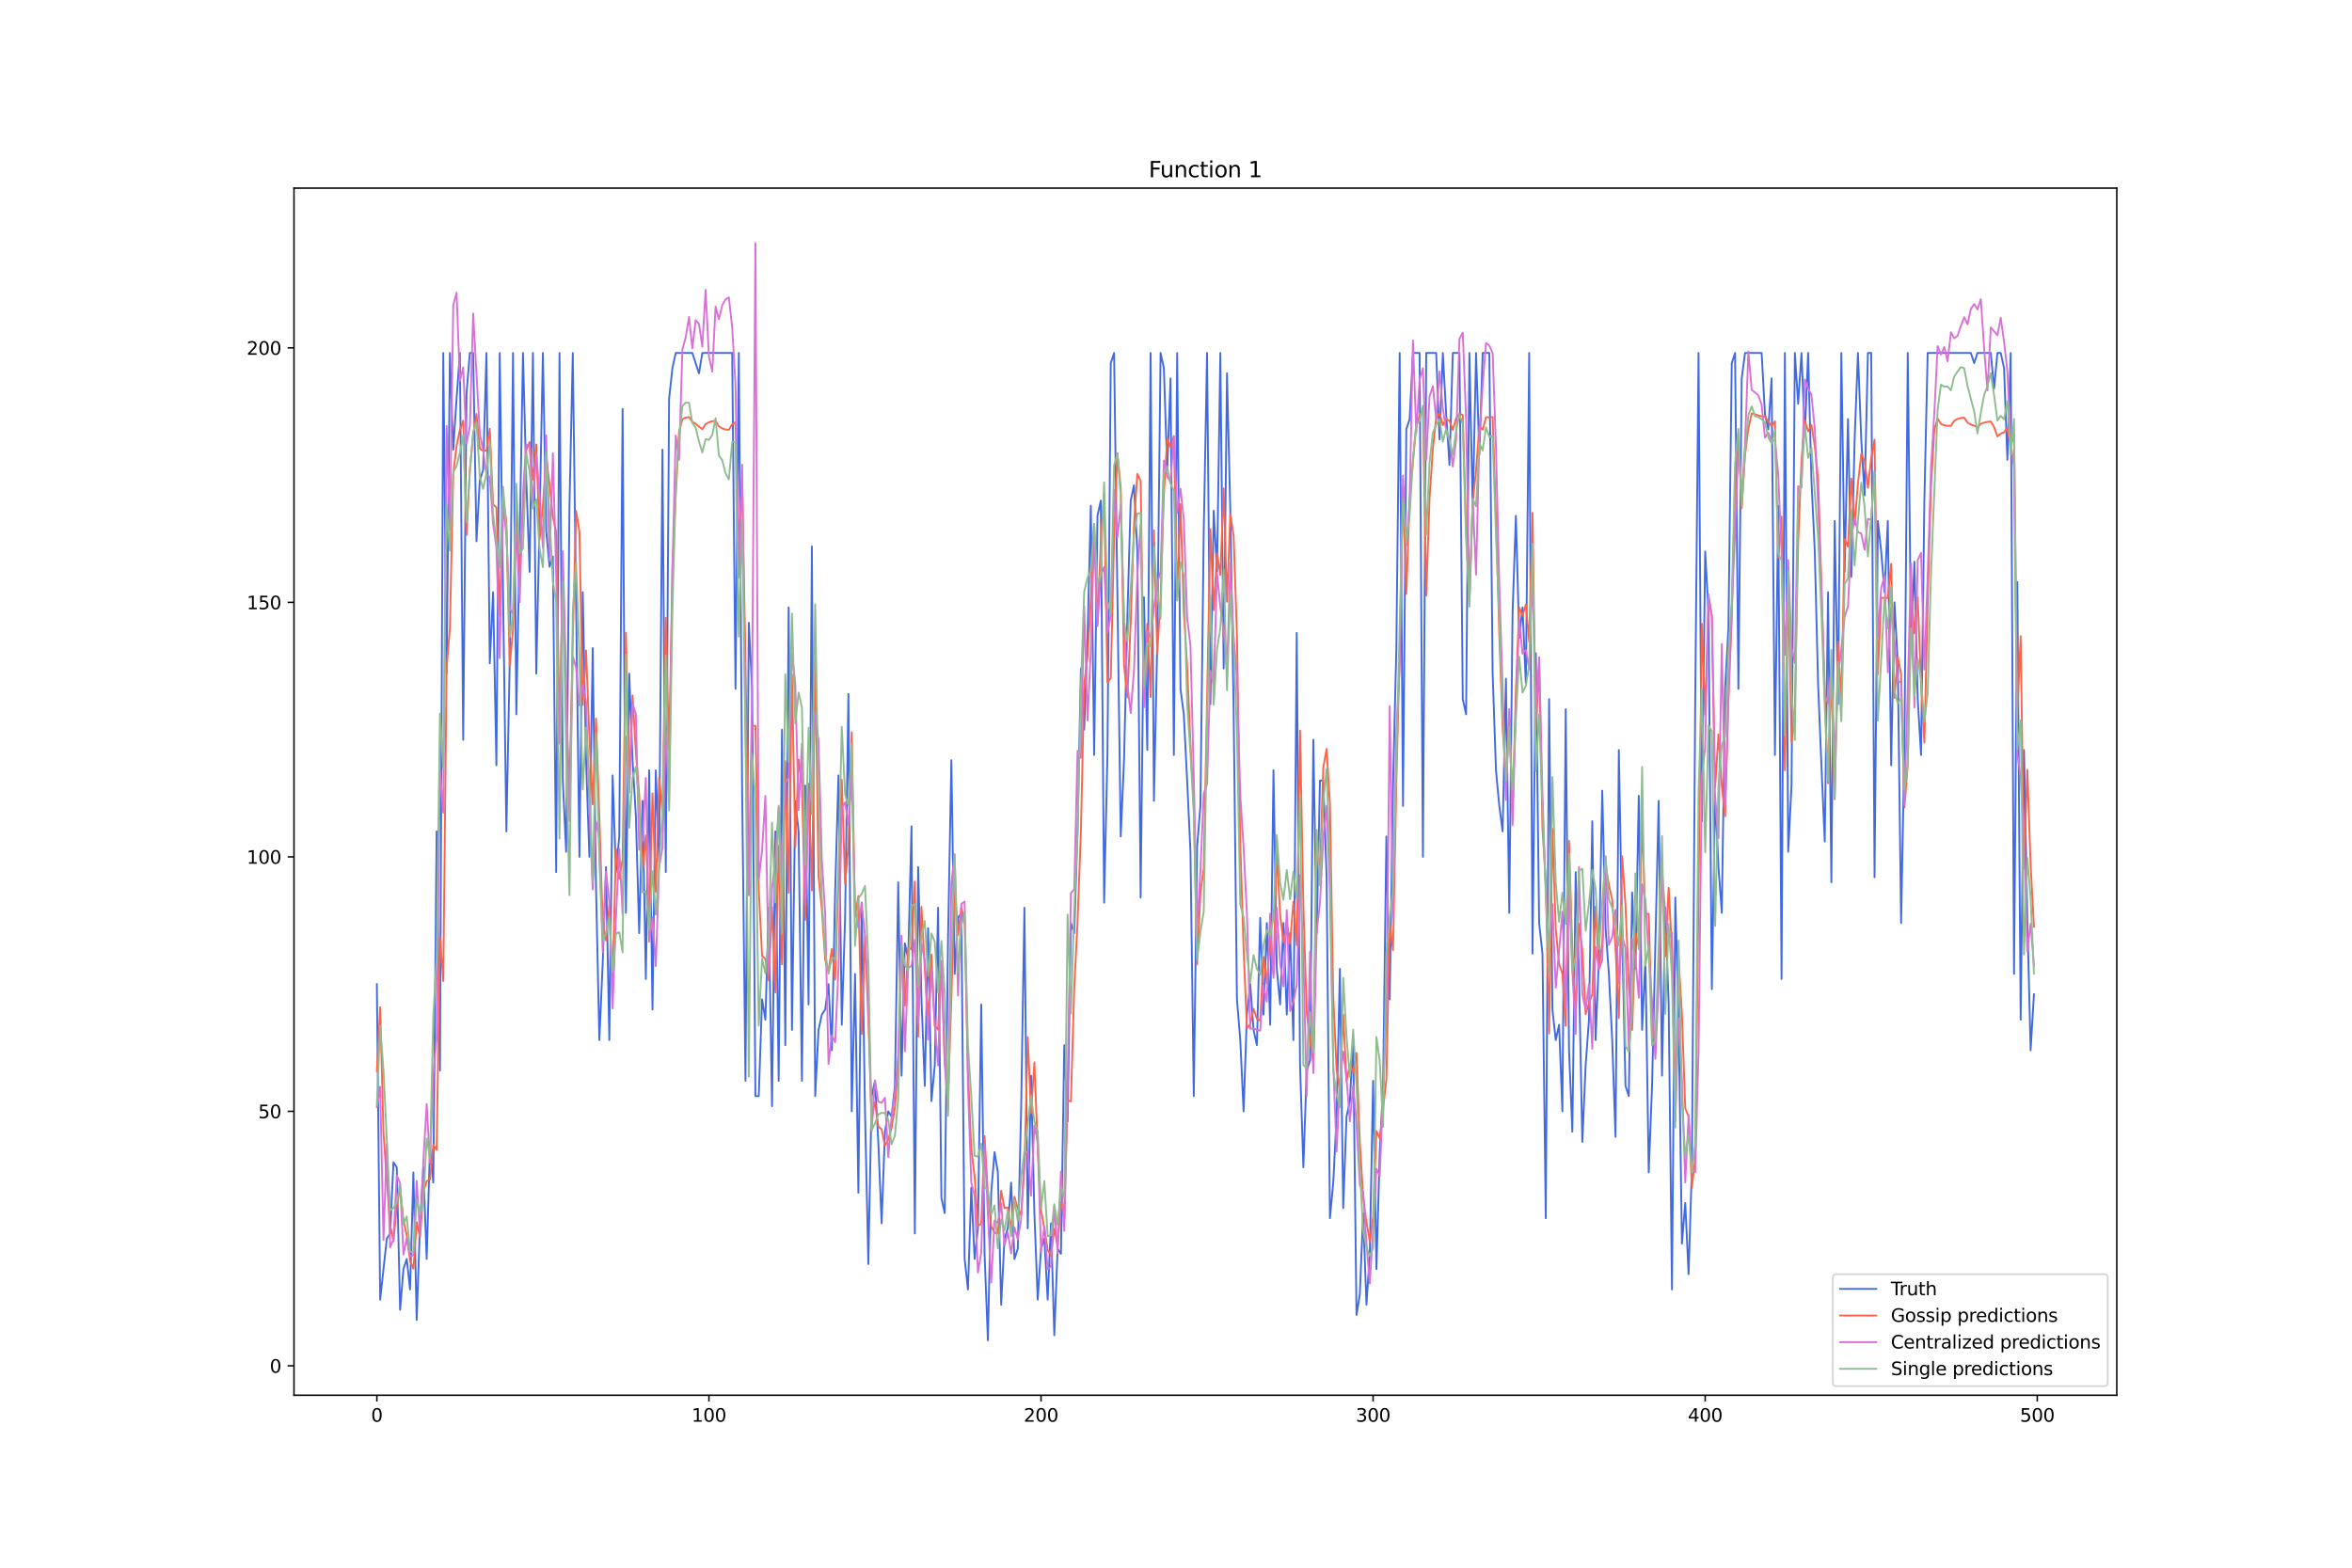 <?xml version="1.0" encoding="utf-8" standalone="no"?>
<!DOCTYPE svg PUBLIC "-//W3C//DTD SVG 1.1//EN"
  "http://www.w3.org/Graphics/SVG/1.1/DTD/svg11.dtd">
<svg xmlns:xlink="http://www.w3.org/1999/xlink" width="1296pt" height="864pt" viewBox="0 0 1296 864" xmlns="http://www.w3.org/2000/svg" version="1.1">
 <defs>
  <style type="text/css">*{stroke-linejoin: round; stroke-linecap: butt}</style>
 </defs>
 <g id="figure_1">
  <g id="patch_1">
   <path d="M 0 864 
L 1296 864 
L 1296 0 
L 0 0 
z
" style="fill: #ffffff"/>
  </g>
  <g id="axes_1">
   <g id="patch_2">
    <path d="M 162 768.96 
L 1166.4 768.96 
L 1166.4 103.68 
L 162 103.68 
z
" style="fill: #ffffff"/>
   </g>
   <g id="matplotlib.axis_1">
    <g id="xtick_1">
     <g id="line2d_1">
      <defs>
       <path id="mfbe580f676" d="M 0 0 
L 0 3.5 
" style="stroke: #000000; stroke-width: 0.8"/>
      </defs>
      <g>
       <use xlink:href="#mfbe580f676" x="207.655" y="768.96" style="stroke: #000000; stroke-width: 0.8"/>
      </g>
     </g>
     <g id="text_1">
      <!-- 0 -->
      <g transform="translate(204.473 783.558) scale(0.1 -0.1)">
       <defs>
        <path id="DejaVuSans-30" d="M 2034 4250 
Q 1547 4250 1301 3770 
Q 1056 3291 1056 2328 
Q 1056 1369 1301 889 
Q 1547 409 2034 409 
Q 2525 409 2770 889 
Q 3016 1369 3016 2328 
Q 3016 3291 2770 3770 
Q 2525 4250 2034 4250 
z
M 2034 4750 
Q 2819 4750 3233 4129 
Q 3647 3509 3647 2328 
Q 3647 1150 3233 529 
Q 2819 -91 2034 -91 
Q 1250 -91 836 529 
Q 422 1150 422 2328 
Q 422 3509 836 4129 
Q 1250 4750 2034 4750 
z
" transform="scale(0.016)"/>
       </defs>
       <use xlink:href="#DejaVuSans-30"/>
      </g>
     </g>
    </g>
    <g id="xtick_2">
     <g id="line2d_2">
      <g>
       <use xlink:href="#mfbe580f676" x="390.639" y="768.96" style="stroke: #000000; stroke-width: 0.8"/>
      </g>
     </g>
     <g id="text_2">
      <!-- 100 -->
      <g transform="translate(381.095 783.558) scale(0.1 -0.1)">
       <defs>
        <path id="DejaVuSans-31" d="M 794 531 
L 1825 531 
L 1825 4091 
L 703 3866 
L 703 4441 
L 1819 4666 
L 2450 4666 
L 2450 531 
L 3481 531 
L 3481 0 
L 794 0 
L 794 531 
z
" transform="scale(0.016)"/>
       </defs>
       <use xlink:href="#DejaVuSans-31"/>
       <use xlink:href="#DejaVuSans-30" x="63.623"/>
       <use xlink:href="#DejaVuSans-30" x="127.246"/>
      </g>
     </g>
    </g>
    <g id="xtick_3">
     <g id="line2d_3">
      <g>
       <use xlink:href="#mfbe580f676" x="573.623" y="768.96" style="stroke: #000000; stroke-width: 0.8"/>
      </g>
     </g>
     <g id="text_3">
      <!-- 200 -->
      <g transform="translate(564.079 783.558) scale(0.1 -0.1)">
       <defs>
        <path id="DejaVuSans-32" d="M 1228 531 
L 3431 531 
L 3431 0 
L 469 0 
L 469 531 
Q 828 903 1448 1529 
Q 2069 2156 2228 2338 
Q 2531 2678 2651 2914 
Q 2772 3150 2772 3378 
Q 2772 3750 2511 3984 
Q 2250 4219 1831 4219 
Q 1534 4219 1204 4116 
Q 875 4013 500 3803 
L 500 4441 
Q 881 4594 1212 4672 
Q 1544 4750 1819 4750 
Q 2544 4750 2975 4387 
Q 3406 4025 3406 3419 
Q 3406 3131 3298 2873 
Q 3191 2616 2906 2266 
Q 2828 2175 2409 1742 
Q 1991 1309 1228 531 
z
" transform="scale(0.016)"/>
       </defs>
       <use xlink:href="#DejaVuSans-32"/>
       <use xlink:href="#DejaVuSans-30" x="63.623"/>
       <use xlink:href="#DejaVuSans-30" x="127.246"/>
      </g>
     </g>
    </g>
    <g id="xtick_4">
     <g id="line2d_4">
      <g>
       <use xlink:href="#mfbe580f676" x="756.607" y="768.96" style="stroke: #000000; stroke-width: 0.8"/>
      </g>
     </g>
     <g id="text_4">
      <!-- 300 -->
      <g transform="translate(747.063 783.558) scale(0.1 -0.1)">
       <defs>
        <path id="DejaVuSans-33" d="M 2597 2516 
Q 3050 2419 3304 2112 
Q 3559 1806 3559 1356 
Q 3559 666 3084 287 
Q 2609 -91 1734 -91 
Q 1441 -91 1130 -33 
Q 819 25 488 141 
L 488 750 
Q 750 597 1062 519 
Q 1375 441 1716 441 
Q 2309 441 2620 675 
Q 2931 909 2931 1356 
Q 2931 1769 2642 2001 
Q 2353 2234 1838 2234 
L 1294 2234 
L 1294 2753 
L 1863 2753 
Q 2328 2753 2575 2939 
Q 2822 3125 2822 3475 
Q 2822 3834 2567 4026 
Q 2313 4219 1838 4219 
Q 1578 4219 1281 4162 
Q 984 4106 628 3988 
L 628 4550 
Q 988 4650 1302 4700 
Q 1616 4750 1894 4750 
Q 2613 4750 3031 4423 
Q 3450 4097 3450 3541 
Q 3450 3153 3228 2886 
Q 3006 2619 2597 2516 
z
" transform="scale(0.016)"/>
       </defs>
       <use xlink:href="#DejaVuSans-33"/>
       <use xlink:href="#DejaVuSans-30" x="63.623"/>
       <use xlink:href="#DejaVuSans-30" x="127.246"/>
      </g>
     </g>
    </g>
    <g id="xtick_5">
     <g id="line2d_5">
      <g>
       <use xlink:href="#mfbe580f676" x="939.591" y="768.96" style="stroke: #000000; stroke-width: 0.8"/>
      </g>
     </g>
     <g id="text_5">
      <!-- 400 -->
      <g transform="translate(930.047 783.558) scale(0.1 -0.1)">
       <defs>
        <path id="DejaVuSans-34" d="M 2419 4116 
L 825 1625 
L 2419 1625 
L 2419 4116 
z
M 2253 4666 
L 3047 4666 
L 3047 1625 
L 3713 1625 
L 3713 1100 
L 3047 1100 
L 3047 0 
L 2419 0 
L 2419 1100 
L 313 1100 
L 313 1709 
L 2253 4666 
z
" transform="scale(0.016)"/>
       </defs>
       <use xlink:href="#DejaVuSans-34"/>
       <use xlink:href="#DejaVuSans-30" x="63.623"/>
       <use xlink:href="#DejaVuSans-30" x="127.246"/>
      </g>
     </g>
    </g>
    <g id="xtick_6">
     <g id="line2d_6">
      <g>
       <use xlink:href="#mfbe580f676" x="1122.575" y="768.96" style="stroke: #000000; stroke-width: 0.8"/>
      </g>
     </g>
     <g id="text_6">
      <!-- 500 -->
      <g transform="translate(1113.032 783.558) scale(0.1 -0.1)">
       <defs>
        <path id="DejaVuSans-35" d="M 691 4666 
L 3169 4666 
L 3169 4134 
L 1269 4134 
L 1269 2991 
Q 1406 3038 1543 3061 
Q 1681 3084 1819 3084 
Q 2600 3084 3056 2656 
Q 3513 2228 3513 1497 
Q 3513 744 3044 326 
Q 2575 -91 1722 -91 
Q 1428 -91 1123 -41 
Q 819 9 494 109 
L 494 744 
Q 775 591 1075 516 
Q 1375 441 1709 441 
Q 2250 441 2565 725 
Q 2881 1009 2881 1497 
Q 2881 1984 2565 2268 
Q 2250 2553 1709 2553 
Q 1456 2553 1204 2497 
Q 953 2441 691 2322 
L 691 4666 
z
" transform="scale(0.016)"/>
       </defs>
       <use xlink:href="#DejaVuSans-35"/>
       <use xlink:href="#DejaVuSans-30" x="63.623"/>
       <use xlink:href="#DejaVuSans-30" x="127.246"/>
      </g>
     </g>
    </g>
   </g>
   <g id="matplotlib.axis_2">
    <g id="ytick_1">
     <g id="line2d_7">
      <defs>
       <path id="mfed2ed780f" d="M 0 0 
L -3.5 0 
" style="stroke: #000000; stroke-width: 0.8"/>
      </defs>
      <g>
       <use xlink:href="#mfed2ed780f" x="162" y="752.745" style="stroke: #000000; stroke-width: 0.8"/>
      </g>
     </g>
     <g id="text_7">
      <!-- 0 -->
      <g transform="translate(148.637 756.545) scale(0.1 -0.1)">
       <use xlink:href="#DejaVuSans-30"/>
      </g>
     </g>
    </g>
    <g id="ytick_2">
     <g id="line2d_8">
      <g>
       <use xlink:href="#mfed2ed780f" x="162" y="612.491" style="stroke: #000000; stroke-width: 0.8"/>
      </g>
     </g>
     <g id="text_8">
      <!-- 50 -->
      <g transform="translate(142.275 616.29) scale(0.1 -0.1)">
       <use xlink:href="#DejaVuSans-35"/>
       <use xlink:href="#DejaVuSans-30" x="63.623"/>
      </g>
     </g>
    </g>
    <g id="ytick_3">
     <g id="line2d_9">
      <g>
       <use xlink:href="#mfed2ed780f" x="162" y="472.236" style="stroke: #000000; stroke-width: 0.8"/>
      </g>
     </g>
     <g id="text_9">
      <!-- 100 -->
      <g transform="translate(135.912 476.035) scale(0.1 -0.1)">
       <use xlink:href="#DejaVuSans-31"/>
       <use xlink:href="#DejaVuSans-30" x="63.623"/>
       <use xlink:href="#DejaVuSans-30" x="127.246"/>
      </g>
     </g>
    </g>
    <g id="ytick_4">
     <g id="line2d_10">
      <g>
       <use xlink:href="#mfed2ed780f" x="162" y="331.981" style="stroke: #000000; stroke-width: 0.8"/>
      </g>
     </g>
     <g id="text_10">
      <!-- 150 -->
      <g transform="translate(135.912 335.78) scale(0.1 -0.1)">
       <use xlink:href="#DejaVuSans-31"/>
       <use xlink:href="#DejaVuSans-35" x="63.623"/>
       <use xlink:href="#DejaVuSans-30" x="127.246"/>
      </g>
     </g>
    </g>
    <g id="ytick_5">
     <g id="line2d_11">
      <g>
       <use xlink:href="#mfed2ed780f" x="162" y="191.726" style="stroke: #000000; stroke-width: 0.8"/>
      </g>
     </g>
     <g id="text_11">
      <!-- 200 -->
      <g transform="translate(135.912 195.525) scale(0.1 -0.1)">
       <use xlink:href="#DejaVuSans-32"/>
       <use xlink:href="#DejaVuSans-30" x="63.623"/>
       <use xlink:href="#DejaVuSans-30" x="127.246"/>
      </g>
     </g>
    </g>
   </g>
   <g id="line2d_12">
    <path d="M 207.655 542.363 
L 209.484 716.279 
L 213.144 682.618 
L 214.974 679.813 
L 216.804 640.542 
L 218.634 643.347 
L 220.463 721.889 
L 222.293 699.449 
L 224.123 693.838 
L 225.953 710.669 
L 227.783 646.152 
L 229.613 727.5 
L 231.442 674.203 
L 233.272 643.347 
L 235.102 693.838 
L 236.932 632.126 
L 238.762 651.762 
L 240.592 458.21 
L 242.422 590.05 
L 244.251 194.531 
L 246.081 371.252 
L 247.911 194.531 
L 249.741 247.828 
L 251.571 219.777 
L 253.401 194.531 
L 255.23 407.718 
L 257.06 216.972 
L 258.89 194.531 
L 260.72 194.531 
L 262.55 298.32 
L 264.38 264.658 
L 266.209 259.048 
L 268.039 194.531 
L 269.869 365.642 
L 271.699 326.371 
L 273.529 421.744 
L 275.359 194.531 
L 279.018 458.21 
L 280.848 365.642 
L 282.678 194.531 
L 284.508 393.693 
L 286.338 298.32 
L 288.168 194.531 
L 289.997 264.658 
L 291.827 315.15 
L 293.657 194.531 
L 295.487 371.252 
L 297.317 287.099 
L 299.147 194.531 
L 300.976 292.709 
L 302.806 312.345 
L 304.636 306.735 
L 306.466 480.651 
L 308.296 194.531 
L 310.126 430.159 
L 311.956 469.431 
L 313.785 278.684 
L 315.615 194.531 
L 319.275 472.236 
L 321.105 326.371 
L 322.935 418.939 
L 324.764 472.236 
L 326.594 357.227 
L 328.424 489.066 
L 330.254 573.219 
L 332.084 531.143 
L 333.914 477.846 
L 335.743 573.219 
L 337.573 427.354 
L 339.403 480.651 
L 341.233 461.015 
L 343.063 225.387 
L 344.893 503.092 
L 346.723 371.252 
L 348.552 418.939 
L 350.382 449.795 
L 352.212 514.312 
L 354.042 441.38 
L 355.872 539.558 
L 357.702 424.549 
L 359.531 556.389 
L 361.361 424.549 
L 363.191 475.041 
L 365.021 247.828 
L 366.851 480.651 
L 368.681 219.777 
L 370.51 202.946 
L 372.34 194.531 
L 381.489 194.531 
L 385.149 205.751 
L 386.979 194.531 
L 403.448 194.531 
L 405.277 379.667 
L 407.107 194.531 
L 408.937 435.769 
L 410.767 595.66 
L 412.597 343.201 
L 414.427 379.667 
L 416.256 604.075 
L 418.086 604.075 
L 419.916 550.778 
L 421.746 561.999 
L 423.576 500.287 
L 425.406 609.685 
L 427.236 458.21 
L 429.065 595.66 
L 430.895 402.108 
L 432.725 576.024 
L 434.555 334.786 
L 436.385 567.609 
L 438.215 441.38 
L 440.044 458.21 
L 441.874 595.66 
L 443.704 432.964 
L 445.534 553.584 
L 447.364 301.125 
L 449.194 604.075 
L 451.023 567.609 
L 452.853 559.194 
L 454.683 556.389 
L 456.513 542.363 
L 458.343 578.829 
L 460.173 491.871 
L 462.003 427.354 
L 463.832 564.804 
L 465.662 505.897 
L 467.492 382.473 
L 469.322 612.491 
L 471.152 536.753 
L 472.982 657.372 
L 474.811 497.482 
L 476.641 612.491 
L 478.471 696.644 
L 480.301 604.075 
L 482.131 595.66 
L 483.961 629.321 
L 485.79 674.203 
L 487.62 623.711 
L 489.45 612.491 
L 491.28 615.296 
L 493.11 598.465 
L 494.94 486.261 
L 496.77 592.855 
L 498.599 519.922 
L 500.429 528.338 
L 502.259 455.405 
L 504.089 679.813 
L 505.919 477.846 
L 507.749 550.778 
L 509.578 598.465 
L 511.408 511.507 
L 513.238 606.88 
L 515.068 587.245 
L 516.898 500.287 
L 518.728 660.177 
L 520.557 668.593 
L 522.387 517.117 
L 524.217 418.939 
L 526.047 536.753 
L 527.877 505.897 
L 529.707 503.092 
L 531.536 693.838 
L 533.366 710.669 
L 535.196 654.567 
L 537.026 693.838 
L 538.856 677.008 
L 540.686 553.584 
L 542.516 691.033 
L 544.345 738.72 
L 546.175 657.372 
L 548.005 634.931 
L 549.835 646.152 
L 551.665 719.084 
L 553.495 682.618 
L 555.324 677.008 
L 557.154 651.762 
L 558.984 693.838 
L 560.814 688.228 
L 562.644 612.491 
L 564.474 500.287 
L 566.303 677.008 
L 568.133 592.855 
L 569.963 668.593 
L 571.793 716.279 
L 573.623 688.228 
L 575.453 682.618 
L 577.283 716.279 
L 579.112 674.203 
L 580.942 735.915 
L 582.772 688.228 
L 584.602 691.033 
L 586.432 576.024 
L 588.262 618.101 
L 590.091 508.702 
L 591.921 514.312 
L 593.751 458.21 
L 595.581 368.447 
L 597.411 402.108 
L 599.241 351.616 
L 601.07 278.684 
L 602.9 416.134 
L 604.73 284.294 
L 606.56 275.879 
L 608.39 497.482 
L 610.22 416.134 
L 612.05 200.141 
L 613.879 194.531 
L 617.539 461.015 
L 619.369 418.939 
L 621.199 340.396 
L 623.029 275.879 
L 624.858 267.464 
L 626.688 303.93 
L 628.518 494.676 
L 630.348 329.176 
L 632.178 413.329 
L 634.008 194.531 
L 635.837 441.38 
L 637.667 354.422 
L 639.497 194.531 
L 641.327 202.946 
L 643.157 259.048 
L 644.987 208.556 
L 646.817 416.134 
L 648.646 194.531 
L 650.476 379.667 
L 652.306 393.693 
L 654.136 430.159 
L 655.966 469.431 
L 657.796 604.075 
L 659.625 466.625 
L 661.455 444.185 
L 663.285 292.709 
L 665.115 194.531 
L 666.945 388.083 
L 668.775 281.489 
L 670.604 315.15 
L 672.434 194.531 
L 674.264 368.447 
L 676.094 205.751 
L 677.924 281.489 
L 679.754 390.888 
L 681.583 550.778 
L 683.413 573.219 
L 685.243 612.491 
L 687.073 559.194 
L 688.903 542.363 
L 690.733 567.609 
L 692.563 576.024 
L 694.392 505.897 
L 696.222 559.194 
L 698.052 508.702 
L 699.882 564.804 
L 701.712 424.549 
L 703.542 533.948 
L 705.371 553.584 
L 707.201 508.702 
L 709.031 559.194 
L 710.861 514.312 
L 712.691 573.219 
L 714.521 348.811 
L 716.35 587.245 
L 718.18 643.347 
L 720.01 590.05 
L 721.84 584.44 
L 723.67 407.718 
L 725.5 514.312 
L 727.33 430.159 
L 729.159 430.159 
L 730.989 483.456 
L 732.819 671.398 
L 734.649 651.762 
L 736.479 615.296 
L 738.309 533.948 
L 740.138 665.787 
L 741.968 615.296 
L 743.798 606.88 
L 745.628 573.219 
L 747.458 724.695 
L 749.288 713.474 
L 751.117 668.593 
L 752.947 719.084 
L 754.777 691.033 
L 756.607 595.66 
L 758.437 699.449 
L 760.267 634.931 
L 762.097 598.465 
L 763.926 461.015 
L 765.756 550.778 
L 767.586 432.964 
L 769.416 357.227 
L 771.246 194.531 
L 773.076 444.185 
L 774.905 236.607 
L 776.735 230.997 
L 778.565 194.531 
L 782.225 194.531 
L 784.055 472.236 
L 785.884 194.531 
L 791.374 194.531 
L 793.204 242.218 
L 795.034 194.531 
L 796.864 228.192 
L 798.693 256.243 
L 800.523 194.531 
L 804.183 194.531 
L 806.013 385.278 
L 807.843 393.693 
L 809.672 194.531 
L 811.502 281.489 
L 813.332 194.531 
L 815.162 250.633 
L 816.992 194.531 
L 820.651 194.531 
L 822.481 371.252 
L 824.311 424.549 
L 826.141 444.185 
L 827.971 458.21 
L 829.801 374.057 
L 831.63 503.092 
L 833.46 337.591 
L 835.29 284.294 
L 837.12 351.616 
L 838.95 334.786 
L 840.78 376.862 
L 842.61 194.531 
L 844.439 525.533 
L 846.269 360.032 
L 848.099 508.702 
L 849.929 525.533 
L 851.759 671.398 
L 853.589 385.278 
L 855.418 556.389 
L 857.248 573.219 
L 859.078 564.804 
L 860.908 612.491 
L 862.738 390.888 
L 864.568 578.829 
L 866.397 623.711 
L 868.227 480.651 
L 870.057 536.753 
L 871.887 629.321 
L 873.717 587.245 
L 875.547 561.999 
L 877.377 452.6 
L 879.206 573.219 
L 881.036 528.338 
L 882.866 435.769 
L 884.696 511.507 
L 886.526 536.753 
L 888.356 573.219 
L 890.185 626.516 
L 892.015 413.329 
L 893.845 514.312 
L 895.675 598.465 
L 897.505 604.075 
L 899.335 491.871 
L 901.164 533.948 
L 902.994 438.575 
L 904.824 567.609 
L 906.654 528.338 
L 908.484 646.152 
L 910.314 598.465 
L 913.973 441.38 
L 915.803 592.855 
L 917.633 500.287 
L 919.463 553.584 
L 921.293 710.669 
L 923.123 494.676 
L 924.952 561.999 
L 926.782 685.423 
L 928.612 662.982 
L 930.442 702.254 
L 932.272 643.347 
L 934.102 385.278 
L 935.931 194.531 
L 937.761 452.6 
L 939.591 303.93 
L 941.421 337.591 
L 943.251 545.168 
L 945.081 438.575 
L 946.911 477.846 
L 948.74 503.092 
L 950.57 379.667 
L 952.4 346.006 
L 954.23 200.141 
L 956.06 194.531 
L 957.89 379.667 
L 959.719 208.556 
L 961.549 194.531 
L 970.698 194.531 
L 972.528 228.192 
L 974.358 236.607 
L 976.188 208.556 
L 978.018 416.134 
L 979.848 278.684 
L 981.678 539.558 
L 983.507 194.531 
L 985.337 469.431 
L 987.167 432.964 
L 988.997 194.531 
L 990.827 222.582 
L 992.657 194.531 
L 994.486 239.413 
L 996.316 194.531 
L 998.146 264.658 
L 999.976 303.93 
L 1001.806 376.862 
L 1003.636 421.744 
L 1005.465 463.82 
L 1007.295 326.371 
L 1009.125 486.261 
L 1010.955 287.099 
L 1012.785 388.083 
L 1014.615 194.531 
L 1016.444 315.15 
L 1018.274 230.997 
L 1020.104 317.955 
L 1021.934 242.218 
L 1023.764 194.531 
L 1025.594 242.218 
L 1027.424 273.074 
L 1029.253 194.531 
L 1031.083 194.531 
L 1032.913 483.456 
L 1034.743 287.099 
L 1036.573 303.93 
L 1038.403 326.371 
L 1040.232 287.099 
L 1042.062 421.744 
L 1043.892 331.981 
L 1045.722 365.642 
L 1047.552 508.702 
L 1049.382 410.524 
L 1051.211 194.531 
L 1053.041 354.422 
L 1054.871 309.54 
L 1056.701 385.278 
L 1058.531 416.134 
L 1060.361 275.879 
L 1062.191 194.531 
L 1085.978 194.531 
L 1087.808 200.141 
L 1089.638 194.531 
L 1096.958 194.531 
L 1098.787 214.167 
L 1100.617 194.531 
L 1102.447 194.531 
L 1104.277 202.946 
L 1106.107 253.438 
L 1107.937 194.531 
L 1109.766 536.753 
L 1111.596 320.76 
L 1113.426 561.999 
L 1115.256 413.329 
L 1117.086 505.897 
L 1118.916 578.829 
L 1120.745 547.973 
L 1120.745 547.973 
" clip-path="url(#pf62b2616b7)" style="fill: none; stroke: #4169e1; stroke-linecap: square"/>
   </g>
   <g id="line2d_13">
    <path d="M 207.655 590.408 
L 209.484 555.127 
L 211.314 624.53 
L 213.144 650.746 
L 214.974 675.357 
L 216.804 684.114 
L 218.634 664.748 
L 220.463 654.831 
L 222.293 672.454 
L 224.123 680.722 
L 225.953 694.803 
L 227.783 699.214 
L 229.613 673.585 
L 231.442 681.792 
L 233.272 656.861 
L 235.102 650.926 
L 236.932 650.105 
L 238.762 630.941 
L 240.592 633.76 
L 242.422 516.028 
L 244.251 540.7 
L 246.081 367.841 
L 247.911 345.935 
L 249.741 261.291 
L 251.571 245.687 
L 253.401 236.952 
L 255.23 231.835 
L 257.06 294.775 
L 258.89 259.147 
L 260.72 239.54 
L 262.55 228.115 
L 264.38 247.252 
L 266.209 248.482 
L 268.039 248.229 
L 269.869 236.3 
L 271.699 277.938 
L 273.529 279.641 
L 275.359 339.17 
L 277.189 274.023 
L 279.018 287.225 
L 280.848 367.2 
L 282.678 347.034 
L 284.508 281.715 
L 286.338 313.868 
L 289.997 247.871 
L 291.827 243.591 
L 293.657 264.278 
L 295.487 244.936 
L 297.317 297.462 
L 299.147 278.52 
L 300.976 251.465 
L 302.806 266.984 
L 304.636 284.686 
L 306.466 293.337 
L 308.296 403.034 
L 310.126 316.647 
L 311.956 394.214 
L 313.785 434.557 
L 315.615 351.674 
L 317.445 281.615 
L 319.275 292.925 
L 321.105 388.471 
L 322.935 358.48 
L 324.764 406.336 
L 326.594 443.303 
L 328.424 395.965 
L 330.254 450.216 
L 332.084 508.201 
L 333.914 518.306 
L 335.743 499.082 
L 337.573 540.599 
L 339.403 467.716 
L 341.233 484.416 
L 343.063 473.634 
L 344.893 348.722 
L 346.723 431.439 
L 348.552 383.271 
L 350.382 414.931 
L 352.212 437.93 
L 354.042 480.318 
L 355.872 460.383 
L 357.702 506.107 
L 359.531 437.217 
L 361.361 491.642 
L 363.191 428.774 
L 365.021 447.443 
L 366.851 340.534 
L 368.681 413.352 
L 370.51 313.526 
L 372.34 273.027 
L 374.17 237.966 
L 376 231.026 
L 377.83 230.153 
L 379.66 229.868 
L 381.489 232.515 
L 383.319 233.564 
L 386.979 236.577 
L 388.809 233.703 
L 390.639 232.733 
L 392.469 232.151 
L 394.298 231.967 
L 396.128 234.921 
L 397.958 236.093 
L 399.788 236.709 
L 401.618 236.896 
L 403.448 233.804 
L 405.277 232.677 
L 407.107 302.05 
L 408.937 263.65 
L 410.767 363.481 
L 412.597 488.628 
L 414.427 400.075 
L 416.256 399.992 
L 418.086 490.277 
L 419.916 526.87 
L 421.746 528.485 
L 423.576 540.309 
L 425.406 499.801 
L 427.236 547 
L 429.065 466.181 
L 430.895 531.494 
L 432.725 419.491 
L 434.555 492.046 
L 436.385 371.797 
L 438.215 466.962 
L 440.044 418.611 
L 441.874 432.229 
L 443.704 506.969 
L 445.534 431.945 
L 447.364 490.773 
L 449.194 364.573 
L 451.023 482.971 
L 452.853 501.193 
L 454.683 528.854 
L 456.513 535.283 
L 458.343 523.044 
L 460.173 539.913 
L 463.832 429.763 
L 465.662 487.077 
L 467.492 466.05 
L 469.322 403.586 
L 471.152 505.166 
L 472.982 493.837 
L 474.811 569.861 
L 476.641 515.846 
L 478.471 561.759 
L 480.301 616.745 
L 482.131 607.502 
L 483.961 620.902 
L 485.79 622.338 
L 487.62 631.308 
L 489.45 628.011 
L 491.28 621.567 
L 493.11 610.252 
L 494.94 586.763 
L 496.77 523.309 
L 498.599 554.172 
L 500.429 522.341 
L 502.259 523.156 
L 504.089 485.842 
L 505.919 571.303 
L 507.749 499.827 
L 509.578 533.85 
L 511.408 561.27 
L 513.238 526.077 
L 515.068 565.446 
L 516.898 567.433 
L 518.728 529.766 
L 520.557 584.455 
L 522.387 604.819 
L 524.217 550.246 
L 526.047 486.542 
L 527.877 515.284 
L 529.707 500.026 
L 531.536 508.251 
L 533.366 590.202 
L 535.196 633.307 
L 537.026 648.276 
L 538.856 675.402 
L 540.686 674.442 
L 542.516 626.127 
L 544.345 658.519 
L 546.175 675.935 
L 548.005 679.396 
L 549.835 679.874 
L 551.665 656.244 
L 553.495 665.853 
L 555.324 665.427 
L 557.154 677.314 
L 558.984 659.562 
L 560.814 666.076 
L 562.644 669.497 
L 564.474 643.853 
L 566.303 571.594 
L 568.133 613.626 
L 569.963 585.442 
L 571.793 632.425 
L 573.623 667.181 
L 575.453 676.836 
L 577.283 688.89 
L 579.112 691.872 
L 580.942 677.312 
L 582.772 686.451 
L 584.602 662.374 
L 586.432 671.668 
L 588.262 606.604 
L 590.091 606.986 
L 591.921 544.42 
L 593.751 508.125 
L 595.581 458.966 
L 597.411 376.731 
L 599.241 362.054 
L 601.07 330.505 
L 602.9 288.73 
L 604.73 343.95 
L 606.56 298.602 
L 608.39 272.315 
L 610.22 376.062 
L 612.05 373.797 
L 613.879 296.737 
L 615.709 249.729 
L 617.539 268.697 
L 619.369 366.473 
L 621.199 384.346 
L 623.029 343.287 
L 624.858 289.089 
L 626.688 261.149 
L 628.518 265.025 
L 630.348 388.051 
L 632.178 343.778 
L 634.008 384.152 
L 635.837 292.22 
L 637.667 360.142 
L 639.497 329.665 
L 641.327 272.329 
L 643.157 241.421 
L 644.987 246.473 
L 646.817 240.441 
L 648.646 329.133 
L 650.476 277.768 
L 652.306 337.244 
L 654.136 367.257 
L 655.966 409.811 
L 657.796 445.284 
L 659.625 531.389 
L 661.455 492.016 
L 663.285 478.791 
L 666.945 291.536 
L 668.775 336.311 
L 670.604 304.957 
L 672.434 316.849 
L 674.264 269.175 
L 676.094 331.628 
L 677.924 283.499 
L 679.754 295.46 
L 681.583 349.869 
L 683.413 464.302 
L 685.243 522.913 
L 687.073 566.816 
L 688.903 564.356 
L 690.733 555.956 
L 692.563 561.433 
L 694.392 562.602 
L 696.222 527.299 
L 698.052 541.795 
L 699.882 518.249 
L 701.712 536.55 
L 703.542 468.414 
L 705.371 503.946 
L 707.201 519.36 
L 709.031 508.39 
L 710.861 519.959 
L 712.691 496.957 
L 714.521 520.922 
L 716.35 402.646 
L 718.18 499.009 
L 720.01 557.867 
L 721.84 573.636 
L 723.67 586.036 
L 725.5 467.708 
L 727.33 478.298 
L 729.159 423.091 
L 730.989 412.742 
L 732.819 443.266 
L 734.649 549.137 
L 736.479 589.39 
L 738.309 600.726 
L 740.138 559.129 
L 741.968 595.906 
L 743.798 586.606 
L 745.628 591.274 
L 747.458 580.307 
L 749.288 629.269 
L 751.117 659.568 
L 752.947 673.536 
L 754.777 684.127 
L 756.607 670.638 
L 758.437 623.347 
L 760.267 627.51 
L 763.926 594.788 
L 765.756 508.845 
L 767.586 523.67 
L 769.416 431.637 
L 771.246 359.936 
L 773.076 268.424 
L 774.905 327.282 
L 776.735 275.485 
L 780.395 233.944 
L 782.225 229.297 
L 784.055 226.372 
L 785.884 328.391 
L 787.714 274.536 
L 789.544 247.165 
L 791.374 230.241 
L 793.204 227.641 
L 795.034 234.335 
L 796.864 230.88 
L 798.693 231.996 
L 800.523 236.888 
L 802.353 230.57 
L 804.183 227.94 
L 806.013 228.77 
L 807.843 291.931 
L 809.672 331.932 
L 811.502 276.644 
L 813.332 259.418 
L 815.162 235.05 
L 816.992 236.772 
L 818.822 229.928 
L 820.651 230.024 
L 822.481 229.83 
L 824.311 285.023 
L 826.141 349.954 
L 827.971 400.811 
L 829.801 431.089 
L 831.63 395.03 
L 833.46 448.208 
L 835.29 380.04 
L 837.12 334.746 
L 838.95 339.284 
L 840.78 333.232 
L 842.61 353.685 
L 844.439 282.626 
L 846.269 402.793 
L 848.099 365.724 
L 849.929 456.88 
L 851.759 485.945 
L 853.589 569.605 
L 855.418 456.775 
L 857.248 511.998 
L 859.078 531.242 
L 860.908 536.594 
L 862.738 565.429 
L 864.568 463.37 
L 866.397 523.872 
L 868.227 557.533 
L 870.057 509.222 
L 871.887 523.43 
L 873.717 558.903 
L 875.547 552.972 
L 877.377 547.979 
L 879.206 499.631 
L 881.036 534.02 
L 882.866 519.743 
L 884.696 476.518 
L 886.526 487.679 
L 888.356 496.015 
L 890.185 522.539 
L 892.015 561.08 
L 893.845 471.893 
L 895.675 498.782 
L 897.505 542.782 
L 899.335 567.641 
L 901.164 514.022 
L 902.994 521.539 
L 904.824 453.439 
L 906.654 503.999 
L 908.484 503.583 
L 910.314 569.98 
L 912.144 573.459 
L 913.973 538.206 
L 915.803 477.708 
L 917.633 526.956 
L 919.463 489.281 
L 921.293 523.597 
L 923.123 605.918 
L 924.952 528.517 
L 926.782 559.188 
L 928.612 610.939 
L 930.442 615.242 
L 932.272 654.321 
L 934.102 638.656 
L 937.761 343.78 
L 939.591 393.836 
L 941.421 329.774 
L 943.251 339.324 
L 945.081 433.879 
L 946.911 404.738 
L 948.74 433.15 
L 950.57 449.846 
L 952.4 384.968 
L 954.23 340.66 
L 956.06 266.195 
L 957.89 238.993 
L 959.719 280.055 
L 961.549 250.773 
L 963.379 236.255 
L 965.209 227.91 
L 967.039 228.22 
L 968.869 228.996 
L 970.698 229.447 
L 972.528 229.607 
L 976.188 234.854 
L 978.018 232.184 
L 979.848 307.41 
L 981.678 284.685 
L 983.507 424.483 
L 985.337 322.207 
L 987.167 408.999 
L 988.997 389.484 
L 990.827 299.183 
L 992.657 253.796 
L 994.486 231.873 
L 996.316 237.675 
L 998.146 234.205 
L 999.976 245.831 
L 1001.806 263.748 
L 1005.465 381.715 
L 1007.295 431.69 
L 1009.125 371.432 
L 1010.955 440.485 
L 1012.785 353.529 
L 1014.615 387.346 
L 1016.444 297.123 
L 1018.274 301.263 
L 1020.104 263.726 
L 1021.934 289.054 
L 1023.764 266.622 
L 1025.594 250.262 
L 1027.424 253.92 
L 1029.253 268.886 
L 1031.083 252.313 
L 1032.913 242.286 
L 1034.743 371.628 
L 1036.573 329.568 
L 1038.403 329.416 
L 1040.232 329.63 
L 1042.062 310.75 
L 1043.892 384.734 
L 1045.722 361.858 
L 1047.552 371.627 
L 1049.382 444.988 
L 1051.211 421.331 
L 1053.041 325.412 
L 1054.871 348.976 
L 1056.701 329.18 
L 1058.531 376.665 
L 1060.361 409.349 
L 1062.191 332.731 
L 1064.02 268.613 
L 1065.85 236.864 
L 1067.68 230.739 
L 1069.51 233.681 
L 1071.34 234.434 
L 1073.17 234.709 
L 1074.999 234.684 
L 1076.829 231.92 
L 1078.659 230.894 
L 1080.489 230.385 
L 1082.319 230.149 
L 1084.149 232.879 
L 1085.978 233.998 
L 1087.808 234.573 
L 1089.638 235.685 
L 1091.468 233.558 
L 1093.298 232.906 
L 1095.128 232.492 
L 1096.958 232.338 
L 1098.787 235.381 
L 1100.617 240.524 
L 1102.447 238.995 
L 1104.277 238.273 
L 1106.107 235.898 
L 1107.937 246.466 
L 1109.766 238.342 
L 1111.596 393.718 
L 1113.426 350.587 
L 1115.256 478.675 
L 1117.086 424.25 
L 1118.916 476.677 
L 1120.745 510.736 
L 1120.745 510.736 
" clip-path="url(#pf62b2616b7)" style="fill: none; stroke: #ff6347; stroke-linecap: square"/>
   </g>
   <g id="line2d_14">
    <path d="M 207.655 610.214 
L 209.484 598.967 
L 211.314 683.428 
L 213.144 630.498 
L 214.974 687.431 
L 216.804 683.045 
L 218.634 647.717 
L 220.463 651.97 
L 222.293 691.499 
L 224.123 682.474 
L 225.953 692.53 
L 227.783 691.676 
L 229.613 650.818 
L 231.442 680.594 
L 233.272 639.841 
L 235.102 608.438 
L 236.932 640.932 
L 238.762 592.638 
L 240.592 571.493 
L 242.422 424.784 
L 244.251 447.941 
L 246.081 234.786 
L 247.911 292.171 
L 249.741 168.342 
L 251.571 161.334 
L 253.401 209.902 
L 255.23 202.509 
L 257.06 244.394 
L 258.89 235.146 
L 260.72 172.76 
L 264.38 239.065 
L 266.209 247.918 
L 268.039 261.72 
L 269.869 262.784 
L 271.699 288.807 
L 273.529 301.695 
L 275.359 362.705 
L 277.189 278.732 
L 279.018 294.58 
L 280.848 335.325 
L 282.678 338.35 
L 284.508 291.086 
L 286.338 331.846 
L 288.168 271.861 
L 289.997 245.003 
L 291.827 245.389 
L 293.657 277.142 
L 295.487 250.468 
L 297.317 271.939 
L 299.147 302.084 
L 300.976 239.907 
L 302.806 308.555 
L 304.636 249.872 
L 306.466 315.705 
L 308.296 409.792 
L 310.126 303.8 
L 311.956 373.973 
L 313.785 452.42 
L 315.615 361.878 
L 317.445 367.949 
L 319.275 388.773 
L 321.105 377.374 
L 322.935 386.827 
L 324.764 446.225 
L 326.594 490.196 
L 328.424 452.808 
L 330.254 462.232 
L 332.084 524.943 
L 333.914 480.215 
L 335.743 497.061 
L 337.573 555.818 
L 339.403 505.346 
L 341.233 467.821 
L 343.063 503.795 
L 344.893 405.897 
L 346.723 436.799 
L 348.552 387.869 
L 350.382 393.541 
L 352.212 468.31 
L 354.042 463.137 
L 355.872 428.756 
L 357.702 518.99 
L 359.531 505.785 
L 361.361 532.428 
L 363.191 477.811 
L 365.021 467.46 
L 366.851 402.79 
L 368.681 440.971 
L 370.51 314.474 
L 372.34 239.976 
L 374.17 253.531 
L 376 192.656 
L 377.83 185.931 
L 379.66 174.649 
L 381.489 191.975 
L 383.319 176.423 
L 385.149 178.528 
L 386.979 191.065 
L 388.809 159.729 
L 390.639 196.518 
L 392.469 204.894 
L 394.298 168.998 
L 396.128 175.994 
L 397.958 168.188 
L 399.788 165.021 
L 401.618 163.871 
L 403.448 180.472 
L 405.277 212.077 
L 407.107 318.475 
L 408.937 256.105 
L 410.767 403.203 
L 412.597 493.424 
L 414.427 378.094 
L 416.256 133.92 
L 418.086 484.819 
L 419.916 468.647 
L 421.746 438.67 
L 423.576 536.523 
L 425.406 489.741 
L 427.236 473.128 
L 429.065 445.022 
L 430.895 477.541 
L 432.725 431.622 
L 434.555 428.509 
L 436.385 359.886 
L 438.215 376.676 
L 440.044 446.424 
L 441.874 409.755 
L 443.704 498.185 
L 445.534 445.098 
L 447.364 430.096 
L 449.194 392.762 
L 451.023 408.5 
L 452.853 474.063 
L 454.683 503.551 
L 456.513 586.443 
L 458.343 570.66 
L 460.173 574.439 
L 462.003 534.335 
L 463.832 445.059 
L 465.662 442.221 
L 467.492 454.587 
L 469.322 428.54 
L 471.152 501.239 
L 472.982 511.285 
L 474.811 497.458 
L 476.641 515.973 
L 478.471 552.628 
L 480.301 623.37 
L 482.131 595.412 
L 483.961 607.131 
L 485.79 607.787 
L 487.62 605.022 
L 489.45 637.746 
L 491.28 615.612 
L 493.11 601.901 
L 494.94 581.448 
L 496.77 515.68 
L 498.599 579.44 
L 500.429 533.177 
L 502.259 532.527 
L 504.089 517.94 
L 505.919 564.182 
L 507.749 519.6 
L 509.578 529.674 
L 511.408 573.067 
L 513.238 534.216 
L 515.068 564.352 
L 516.898 587.19 
L 518.728 529.604 
L 520.557 585.918 
L 522.387 611.998 
L 524.217 486.559 
L 526.047 470.789 
L 527.877 548.713 
L 529.707 498.12 
L 531.536 496.892 
L 533.366 598.713 
L 535.196 651.706 
L 537.026 658.832 
L 538.856 701.381 
L 540.686 690.245 
L 542.516 631.004 
L 546.175 706.839 
L 548.005 672.664 
L 549.835 673.936 
L 551.665 663.088 
L 553.495 686.191 
L 555.324 679.191 
L 557.154 690.798 
L 558.984 676.515 
L 560.814 683.093 
L 562.644 672.233 
L 564.474 636.92 
L 566.303 634.65 
L 568.133 659.012 
L 569.963 620.187 
L 571.793 629.427 
L 573.623 689.828 
L 575.453 675.813 
L 577.283 699.505 
L 579.112 697.984 
L 580.942 664.618 
L 582.772 690.521 
L 584.602 645.722 
L 586.432 678.394 
L 588.262 596.049 
L 590.091 492.257 
L 591.921 490.125 
L 593.751 413.776 
L 595.581 417.745 
L 597.411 334.117 
L 599.241 397.095 
L 601.07 358.569 
L 602.9 294.652 
L 604.73 345.054 
L 606.56 316.818 
L 608.39 312.571 
L 610.22 348.937 
L 612.05 339.311 
L 613.879 270.021 
L 615.709 296.13 
L 617.539 278.451 
L 619.369 341.54 
L 621.199 377.185 
L 623.029 393.075 
L 624.858 369.377 
L 626.688 317.262 
L 628.518 289.227 
L 630.348 389.816 
L 632.178 347.714 
L 634.008 351.478 
L 635.837 335.058 
L 637.667 321.362 
L 639.497 314.848 
L 641.327 253.77 
L 643.157 262.394 
L 644.987 265.911 
L 646.817 240.284 
L 648.646 282.718 
L 650.476 269.379 
L 652.306 286.358 
L 654.136 340.475 
L 655.966 355.884 
L 657.796 428.248 
L 659.625 511.313 
L 661.455 479.958 
L 663.285 437.52 
L 665.115 432.091 
L 666.945 369.665 
L 668.775 377.315 
L 670.604 315.772 
L 672.434 334.564 
L 674.264 347.765 
L 676.094 369.764 
L 677.924 310.614 
L 679.754 350.638 
L 681.583 373.276 
L 683.413 437.868 
L 685.243 467.115 
L 687.073 503.354 
L 688.903 566.955 
L 690.733 566.822 
L 692.563 567.711 
L 694.392 568.016 
L 696.222 543.182 
L 698.052 552.078 
L 699.882 503.502 
L 701.712 538.957 
L 703.542 500.405 
L 705.371 530.926 
L 707.201 543.538 
L 709.031 501.613 
L 710.861 557.233 
L 712.691 551.931 
L 714.521 542.694 
L 716.35 482.3 
L 718.18 526.941 
L 720.01 604.044 
L 721.84 524.488 
L 723.67 591.487 
L 725.5 513.727 
L 727.33 497.616 
L 729.159 461.884 
L 730.989 444.079 
L 732.819 491.804 
L 734.649 586.34 
L 736.479 634.631 
L 738.309 595.713 
L 740.138 579.544 
L 741.968 594.516 
L 743.798 618.046 
L 745.628 598.106 
L 747.458 619.362 
L 749.288 653.077 
L 751.117 656.978 
L 752.947 685.036 
L 754.777 707.371 
L 756.607 677.848 
L 758.437 644.161 
L 760.267 648.279 
L 762.097 601.133 
L 763.926 561.286 
L 765.756 389.122 
L 767.586 505.845 
L 769.416 402.636 
L 771.246 367.643 
L 773.076 262.102 
L 774.905 300.588 
L 776.735 276.526 
L 778.565 187.545 
L 780.395 238.455 
L 782.225 209.438 
L 784.055 202.952 
L 785.884 253.296 
L 787.714 218.408 
L 789.544 212.838 
L 791.374 230.971 
L 793.204 204.677 
L 795.034 224.903 
L 796.864 237.379 
L 798.693 242.268 
L 800.523 257.123 
L 802.353 241.988 
L 804.183 186.788 
L 806.013 183.336 
L 807.843 230.559 
L 809.672 330.619 
L 811.502 275.076 
L 813.332 316.697 
L 815.162 241.894 
L 816.992 212.029 
L 818.822 188.999 
L 820.651 190.499 
L 822.481 194.609 
L 824.311 246.632 
L 826.141 322.516 
L 827.971 378.959 
L 829.801 440.873 
L 831.63 390.77 
L 833.46 454.811 
L 835.29 390.036 
L 837.12 341.421 
L 838.95 360.281 
L 840.78 358.145 
L 842.61 368.912 
L 844.439 316.254 
L 846.269 394.2 
L 848.099 362.261 
L 849.929 437.296 
L 851.759 491.848 
L 853.589 522.497 
L 855.418 498.357 
L 857.248 544.384 
L 859.078 524.086 
L 860.908 502.456 
L 862.738 555.568 
L 864.568 489.958 
L 866.397 535.294 
L 868.227 569.869 
L 870.057 477.873 
L 871.887 547.836 
L 873.717 556.51 
L 875.547 542.357 
L 877.377 577.983 
L 879.206 521.87 
L 881.036 534.419 
L 882.866 529.185 
L 884.696 472.264 
L 886.526 520.789 
L 888.356 516.339 
L 890.185 501.419 
L 892.015 541.779 
L 893.845 515.909 
L 895.675 522.432 
L 897.505 578.442 
L 899.335 517.201 
L 901.164 528.138 
L 902.994 549.936 
L 904.824 487.361 
L 906.654 496.459 
L 908.484 526.074 
L 910.314 551.587 
L 912.144 583.543 
L 913.973 541.57 
L 915.803 479.287 
L 917.633 503.611 
L 919.463 517.118 
L 921.293 514.097 
L 923.123 618.019 
L 924.952 561.228 
L 926.782 595.321 
L 928.612 651.661 
L 930.442 614.496 
L 932.272 644.116 
L 934.102 645.98 
L 935.931 579.412 
L 937.761 427.576 
L 939.591 411.955 
L 941.421 327.53 
L 943.251 339.843 
L 945.081 441.947 
L 946.911 461.928 
L 948.74 354.895 
L 950.57 444.765 
L 952.4 383.907 
L 954.23 335.699 
L 956.06 293.845 
L 957.89 246.513 
L 959.719 273.162 
L 961.549 244.486 
L 963.379 193.657 
L 965.209 214.86 
L 967.039 216.281 
L 968.869 217.9 
L 970.698 223.117 
L 972.528 241.223 
L 974.358 238.509 
L 976.188 242.676 
L 978.018 242.701 
L 979.848 261.601 
L 981.678 305.093 
L 983.507 360.874 
L 985.337 308.605 
L 987.167 356.657 
L 988.997 365.384 
L 990.827 267.998 
L 992.657 268.723 
L 994.486 209.147 
L 996.316 213.931 
L 998.146 217.607 
L 999.976 236.338 
L 1001.806 277.857 
L 1003.636 324.567 
L 1005.465 382.983 
L 1007.295 387.619 
L 1009.125 367.781 
L 1010.955 419.582 
L 1012.785 372.055 
L 1014.615 358.122 
L 1016.444 339.809 
L 1018.274 334.228 
L 1020.104 296.635 
L 1021.934 285.186 
L 1023.764 293.24 
L 1025.594 294.065 
L 1027.424 303.002 
L 1029.253 286.006 
L 1031.083 286.357 
L 1032.913 259.621 
L 1034.743 350.757 
L 1036.573 324.052 
L 1038.403 317.481 
L 1040.232 370.547 
L 1042.062 334.79 
L 1043.892 353.027 
L 1045.722 375.319 
L 1047.552 376.077 
L 1049.382 443.695 
L 1051.211 379.099 
L 1053.041 310.458 
L 1054.871 389.933 
L 1056.701 308.735 
L 1058.531 304.711 
L 1060.361 369.006 
L 1062.191 317.237 
L 1064.02 257.995 
L 1065.85 227.533 
L 1067.68 190.796 
L 1069.51 195.413 
L 1071.34 191.271 
L 1073.17 199.142 
L 1074.999 183.079 
L 1076.829 186.459 
L 1078.659 185.019 
L 1080.489 179.621 
L 1082.319 174.84 
L 1084.149 178.716 
L 1085.978 170.281 
L 1087.808 167.527 
L 1089.638 170.571 
L 1091.468 164.857 
L 1093.298 192.008 
L 1095.128 215.167 
L 1096.958 180.492 
L 1098.787 182.539 
L 1100.617 184.803 
L 1102.447 175.161 
L 1104.277 188.339 
L 1106.107 204.615 
L 1107.937 243.312 
L 1109.766 258.144 
L 1111.596 415.993 
L 1113.426 427.809 
L 1115.256 461.652 
L 1117.086 524.397 
L 1118.916 509.118 
L 1120.745 532.058 
L 1120.745 532.058 
" clip-path="url(#pf62b2616b7)" style="fill: none; stroke: #da70d6; stroke-linecap: square"/>
   </g>
   <g id="line2d_15">
    <path d="M 207.655 608.849 
L 209.484 565.375 
L 211.314 589.709 
L 214.974 667.064 
L 216.804 665.737 
L 218.634 662.743 
L 220.463 653.007 
L 222.293 674.765 
L 224.123 670.427 
L 225.953 689.759 
L 227.783 690.124 
L 229.613 661.304 
L 231.442 669.524 
L 233.272 662.694 
L 235.102 627.369 
L 236.932 638.098 
L 238.762 559.957 
L 240.592 527.379 
L 242.422 393.284 
L 244.251 423.254 
L 246.081 278.256 
L 247.911 303.415 
L 249.741 260.211 
L 251.571 256.882 
L 253.401 249.588 
L 255.23 239.959 
L 257.06 287.679 
L 258.89 260.205 
L 260.72 238.006 
L 262.55 232.766 
L 264.38 262.64 
L 266.209 269.514 
L 268.039 260.967 
L 269.869 243.398 
L 271.699 283.553 
L 275.359 312.598 
L 277.189 268.232 
L 279.018 291.136 
L 280.848 351.151 
L 282.678 339.223 
L 284.508 266.611 
L 286.338 304.927 
L 288.168 302.393 
L 289.997 249.91 
L 291.827 260.139 
L 293.657 280.322 
L 295.487 275.231 
L 297.317 302.45 
L 299.147 312.613 
L 300.976 249.228 
L 304.636 320.545 
L 306.466 331.364 
L 308.296 462.24 
L 310.126 320.332 
L 311.956 412.417 
L 313.785 493.402 
L 315.615 336.744 
L 317.445 309.993 
L 319.275 361.397 
L 321.105 435.129 
L 322.935 401.021 
L 324.764 428.413 
L 326.594 486.097 
L 328.424 403.847 
L 330.254 473.587 
L 332.084 518.05 
L 333.914 514.574 
L 335.743 505.535 
L 337.573 535.585 
L 339.403 514.589 
L 341.233 513.736 
L 343.063 524.889 
L 344.893 360.71 
L 346.723 456.165 
L 348.552 428.668 
L 350.382 422.663 
L 352.212 443.777 
L 354.042 491.832 
L 355.872 491.172 
L 357.702 512.764 
L 359.531 480.088 
L 361.361 504.06 
L 363.191 476.755 
L 365.021 447.616 
L 366.851 361.135 
L 368.681 446.632 
L 370.51 336.332 
L 372.34 269.931 
L 374.17 240.967 
L 376 223.716 
L 377.83 221.927 
L 379.66 221.983 
L 381.489 233.081 
L 383.319 235.704 
L 385.149 243.271 
L 386.979 249.354 
L 388.809 241.975 
L 390.639 242.465 
L 392.469 239.725 
L 394.298 230.494 
L 396.128 251.023 
L 397.958 253.628 
L 399.788 260.826 
L 401.618 264.166 
L 403.448 243.595 
L 405.277 243.804 
L 407.107 350.834 
L 408.937 287.171 
L 410.767 401.793 
L 412.597 593.378 
L 414.427 415.464 
L 416.256 441.523 
L 418.086 565.245 
L 419.916 528.288 
L 421.746 536.441 
L 423.576 517.144 
L 425.406 453.323 
L 427.236 497.407 
L 429.065 444.029 
L 430.895 514.675 
L 432.725 371.595 
L 434.555 419.906 
L 436.385 338.16 
L 438.215 398.886 
L 440.044 381.709 
L 441.874 389.866 
L 443.704 476.975 
L 445.534 401.155 
L 447.364 448.778 
L 449.194 333.071 
L 451.023 441.955 
L 452.853 495.861 
L 454.683 524.841 
L 456.513 536.635 
L 458.343 527.95 
L 460.173 528.319 
L 462.003 478.407 
L 463.832 400.572 
L 465.662 438.035 
L 467.492 443.941 
L 469.322 409.504 
L 471.152 521.318 
L 472.982 494.989 
L 474.811 492.678 
L 476.641 488.286 
L 478.471 530.003 
L 480.301 622.818 
L 482.131 619.18 
L 483.961 614.189 
L 485.79 613.338 
L 487.62 613.448 
L 489.45 617.075 
L 491.28 630.654 
L 493.11 625.905 
L 494.94 605.504 
L 496.77 521.177 
L 498.599 531.796 
L 500.429 534.903 
L 502.259 499.08 
L 504.089 498.334 
L 505.919 543.583 
L 507.749 515.946 
L 509.578 507.598 
L 511.408 537.874 
L 513.238 514.465 
L 515.068 519.078 
L 516.898 546.936 
L 518.728 518.591 
L 520.557 547.425 
L 522.387 614.979 
L 524.217 525.166 
L 526.047 471.402 
L 527.877 536.208 
L 529.707 510.192 
L 531.536 502.794 
L 533.366 575.657 
L 535.196 604.449 
L 537.026 637.047 
L 538.856 637.463 
L 540.686 630.308 
L 542.516 654.199 
L 544.345 656.05 
L 546.175 669.467 
L 548.005 664.278 
L 549.835 687.983 
L 551.665 672.049 
L 553.495 678.054 
L 555.324 667.337 
L 557.154 681.492 
L 558.984 661.413 
L 560.814 672.828 
L 562.644 648.746 
L 564.474 634.571 
L 568.133 603.952 
L 569.963 618.012 
L 571.793 623.547 
L 573.623 665.838 
L 575.453 650.956 
L 577.283 681.309 
L 579.112 680.773 
L 580.942 663.667 
L 582.772 675.276 
L 584.602 654.14 
L 586.432 660.417 
L 588.262 504.041 
L 590.091 558.494 
L 591.921 501.51 
L 593.751 458.84 
L 595.581 379.169 
L 597.411 326.104 
L 599.241 318.451 
L 601.07 314.536 
L 602.9 288.635 
L 604.73 322.01 
L 606.56 316.305 
L 608.39 265.775 
L 610.22 331.23 
L 612.05 338.045 
L 613.879 256.42 
L 615.709 250.152 
L 617.539 272.923 
L 619.369 342.043 
L 621.199 353.987 
L 624.858 294.754 
L 626.688 283.088 
L 628.518 282.707 
L 630.348 378.996 
L 632.178 354.571 
L 634.008 356.194 
L 635.837 301.388 
L 637.667 327.05 
L 639.497 340.935 
L 641.327 260.892 
L 643.157 257.183 
L 644.987 266.568 
L 646.817 270.349 
L 648.646 331.041 
L 650.476 309.814 
L 652.306 317.008 
L 654.136 387.459 
L 655.966 415.383 
L 657.796 448.116 
L 659.625 529.073 
L 661.455 513.488 
L 663.285 502.303 
L 665.115 397.951 
L 666.945 328.402 
L 668.775 388.453 
L 670.604 357.826 
L 672.434 346.285 
L 674.264 313.728 
L 676.094 380.433 
L 677.924 326.755 
L 679.754 356.295 
L 681.583 403.363 
L 683.413 498.436 
L 685.243 505.578 
L 687.073 525.86 
L 688.903 541.331 
L 690.733 526.369 
L 692.563 533.85 
L 694.392 537.135 
L 696.222 521.263 
L 698.052 512.495 
L 699.882 515.34 
L 701.712 505.883 
L 703.542 460.241 
L 705.371 486.479 
L 707.201 495.819 
L 709.031 479.519 
L 710.861 495.612 
L 712.691 480.485 
L 714.521 495.254 
L 716.35 438.823 
L 718.18 587.019 
L 720.01 588.53 
L 721.84 557.963 
L 723.67 580.051 
L 725.5 457.322 
L 727.33 488.079 
L 729.159 442.246 
L 730.989 423.679 
L 732.819 477.771 
L 734.649 589.992 
L 736.479 603.178 
L 738.309 610.285 
L 740.138 538.894 
L 741.968 571.44 
L 743.798 593.271 
L 745.628 567.405 
L 747.458 598.043 
L 749.288 643.54 
L 751.117 678.776 
L 752.947 687.561 
L 754.777 692.175 
L 756.607 687.844 
L 758.437 571.545 
L 760.267 584.827 
L 762.097 621.156 
L 763.926 525.814 
L 765.756 506.25 
L 767.586 490.154 
L 769.416 421.889 
L 771.246 344.516 
L 773.076 274.631 
L 774.905 299.378 
L 776.735 283.923 
L 778.565 252.937 
L 780.395 234.307 
L 782.225 231.963 
L 784.055 223.667 
L 785.884 294.595 
L 787.714 254.974 
L 789.544 238.466 
L 791.374 234.085 
L 793.204 231.147 
L 795.034 243.434 
L 796.864 236.306 
L 798.693 242.772 
L 800.523 250.72 
L 802.353 237.51 
L 804.183 228.37 
L 806.013 233.614 
L 807.843 296.734 
L 809.672 334.374 
L 811.502 274.933 
L 813.332 279.013 
L 815.162 244.031 
L 816.992 248.23 
L 818.822 235.469 
L 820.651 240.768 
L 822.481 240.38 
L 824.311 294.703 
L 826.141 340.679 
L 827.971 393.969 
L 829.801 430.438 
L 831.63 400.542 
L 833.46 435.137 
L 835.29 395.671 
L 837.12 361.933 
L 838.95 381.714 
L 840.78 377.966 
L 842.61 366.731 
L 844.439 299.644 
L 846.269 424.931 
L 848.099 393.813 
L 849.929 445.032 
L 851.759 492.053 
L 853.589 535.785 
L 855.418 428.23 
L 857.248 486.134 
L 859.078 508.039 
L 860.908 491.974 
L 862.738 509.253 
L 864.568 470.524 
L 866.397 535.735 
L 868.227 526.913 
L 870.057 479.967 
L 871.887 478.817 
L 873.717 512.992 
L 875.547 497.953 
L 877.377 479.377 
L 879.206 489.936 
L 881.036 523.1 
L 884.696 471.823 
L 886.526 495.684 
L 888.356 500.259 
L 890.185 508.604 
L 892.015 521 
L 893.845 499.229 
L 895.675 576.517 
L 897.505 579.639 
L 899.335 557.36 
L 901.164 481.323 
L 902.994 523.161 
L 904.824 422.667 
L 906.654 532.244 
L 908.484 521.123 
L 910.314 576.287 
L 912.144 573.199 
L 913.973 521.248 
L 915.803 460.781 
L 917.633 558.799 
L 919.463 509.21 
L 921.293 538.178 
L 923.123 621.372 
L 924.952 518.465 
L 926.782 607.988 
L 928.612 637.104 
L 930.442 625.064 
L 932.272 646.241 
L 934.102 630.04 
L 935.931 436.653 
L 937.761 379.373 
L 939.591 469.792 
L 941.421 399.899 
L 943.251 402.961 
L 945.081 510.332 
L 946.911 432.533 
L 948.74 410.699 
L 950.57 406.146 
L 952.4 357.625 
L 954.23 331.178 
L 956.06 255.115 
L 957.89 236.415 
L 959.719 279.133 
L 961.549 248.605 
L 963.379 228.792 
L 965.209 223.96 
L 967.039 229.27 
L 968.869 230.007 
L 970.698 231.068 
L 972.528 232.865 
L 974.358 241.057 
L 976.188 244.56 
L 978.018 237.121 
L 979.848 304.959 
L 981.678 309.033 
L 983.507 405.277 
L 985.337 314.82 
L 987.167 381.963 
L 988.997 407.874 
L 990.827 273.918 
L 992.657 265.806 
L 994.486 234.232 
L 996.316 252.364 
L 998.146 247.046 
L 1001.806 296.075 
L 1003.636 337.9 
L 1005.465 389.359 
L 1007.295 430.722 
L 1009.125 358.175 
L 1010.955 439.85 
L 1012.785 364.741 
L 1014.615 397.497 
L 1016.444 321.876 
L 1018.274 318.785 
L 1020.104 280.887 
L 1021.934 311.687 
L 1023.764 286.762 
L 1025.594 265.96 
L 1027.424 279.143 
L 1029.253 306.746 
L 1031.083 284.597 
L 1032.913 260.595 
L 1034.743 397.186 
L 1038.403 330.366 
L 1040.232 346.261 
L 1042.062 323.385 
L 1043.892 380.896 
L 1045.722 387.803 
L 1047.552 384.663 
L 1049.382 435.352 
L 1051.211 421.343 
L 1053.041 346.332 
L 1054.871 383.614 
L 1056.701 363.037 
L 1058.531 374.319 
L 1060.361 397.913 
L 1062.191 381.768 
L 1064.02 316.223 
L 1067.68 225.977 
L 1069.51 211.987 
L 1071.34 213.186 
L 1073.17 212.992 
L 1074.999 215.139 
L 1076.829 207.412 
L 1078.659 204.697 
L 1080.489 202.288 
L 1082.319 202.988 
L 1084.149 212.727 
L 1087.808 226.764 
L 1089.638 238.904 
L 1091.468 227.59 
L 1093.298 217.561 
L 1095.128 212.918 
L 1096.958 205.63 
L 1098.787 217.816 
L 1100.617 231.735 
L 1102.447 229.206 
L 1104.277 231.059 
L 1106.107 221.004 
L 1107.937 250.546 
L 1109.766 230.89 
L 1111.596 412.714 
L 1113.426 396.977 
L 1115.256 526.049 
L 1117.086 472.785 
L 1118.916 494.86 
L 1120.745 536.591 
L 1120.745 536.591 
" clip-path="url(#pf62b2616b7)" style="fill: none; stroke: #8fbc8f; stroke-linecap: square"/>
   </g>
   <g id="patch_3">
    <path d="M 162 768.96 
L 162 103.68 
" style="fill: none; stroke: #000000; stroke-width: 0.8; stroke-linejoin: miter; stroke-linecap: square"/>
   </g>
   <g id="patch_4">
    <path d="M 1166.4 768.96 
L 1166.4 103.68 
" style="fill: none; stroke: #000000; stroke-width: 0.8; stroke-linejoin: miter; stroke-linecap: square"/>
   </g>
   <g id="patch_5">
    <path d="M 162 768.96 
L 1166.4 768.96 
" style="fill: none; stroke: #000000; stroke-width: 0.8; stroke-linejoin: miter; stroke-linecap: square"/>
   </g>
   <g id="patch_6">
    <path d="M 162 103.68 
L 1166.4 103.68 
" style="fill: none; stroke: #000000; stroke-width: 0.8; stroke-linejoin: miter; stroke-linecap: square"/>
   </g>
   <g id="text_12">
    <!-- Function 1 -->
    <g transform="translate(632.958 97.68) scale(0.12 -0.12)">
     <defs>
      <path id="DejaVuSans-46" d="M 628 4666 
L 3309 4666 
L 3309 4134 
L 1259 4134 
L 1259 2759 
L 3109 2759 
L 3109 2228 
L 1259 2228 
L 1259 0 
L 628 0 
L 628 4666 
z
" transform="scale(0.016)"/>
      <path id="DejaVuSans-75" d="M 544 1381 
L 544 3500 
L 1119 3500 
L 1119 1403 
Q 1119 906 1312 657 
Q 1506 409 1894 409 
Q 2359 409 2629 706 
Q 2900 1003 2900 1516 
L 2900 3500 
L 3475 3500 
L 3475 0 
L 2900 0 
L 2900 538 
Q 2691 219 2414 64 
Q 2138 -91 1772 -91 
Q 1169 -91 856 284 
Q 544 659 544 1381 
z
M 1991 3584 
L 1991 3584 
z
" transform="scale(0.016)"/>
      <path id="DejaVuSans-6e" d="M 3513 2113 
L 3513 0 
L 2938 0 
L 2938 2094 
Q 2938 2591 2744 2837 
Q 2550 3084 2163 3084 
Q 1697 3084 1428 2787 
Q 1159 2491 1159 1978 
L 1159 0 
L 581 0 
L 581 3500 
L 1159 3500 
L 1159 2956 
Q 1366 3272 1645 3428 
Q 1925 3584 2291 3584 
Q 2894 3584 3203 3211 
Q 3513 2838 3513 2113 
z
" transform="scale(0.016)"/>
      <path id="DejaVuSans-63" d="M 3122 3366 
L 3122 2828 
Q 2878 2963 2633 3030 
Q 2388 3097 2138 3097 
Q 1578 3097 1268 2742 
Q 959 2388 959 1747 
Q 959 1106 1268 751 
Q 1578 397 2138 397 
Q 2388 397 2633 464 
Q 2878 531 3122 666 
L 3122 134 
Q 2881 22 2623 -34 
Q 2366 -91 2075 -91 
Q 1284 -91 818 406 
Q 353 903 353 1747 
Q 353 2603 823 3093 
Q 1294 3584 2113 3584 
Q 2378 3584 2631 3529 
Q 2884 3475 3122 3366 
z
" transform="scale(0.016)"/>
      <path id="DejaVuSans-74" d="M 1172 4494 
L 1172 3500 
L 2356 3500 
L 2356 3053 
L 1172 3053 
L 1172 1153 
Q 1172 725 1289 603 
Q 1406 481 1766 481 
L 2356 481 
L 2356 0 
L 1766 0 
Q 1100 0 847 248 
Q 594 497 594 1153 
L 594 3053 
L 172 3053 
L 172 3500 
L 594 3500 
L 594 4494 
L 1172 4494 
z
" transform="scale(0.016)"/>
      <path id="DejaVuSans-69" d="M 603 3500 
L 1178 3500 
L 1178 0 
L 603 0 
L 603 3500 
z
M 603 4863 
L 1178 4863 
L 1178 4134 
L 603 4134 
L 603 4863 
z
" transform="scale(0.016)"/>
      <path id="DejaVuSans-6f" d="M 1959 3097 
Q 1497 3097 1228 2736 
Q 959 2375 959 1747 
Q 959 1119 1226 758 
Q 1494 397 1959 397 
Q 2419 397 2687 759 
Q 2956 1122 2956 1747 
Q 2956 2369 2687 2733 
Q 2419 3097 1959 3097 
z
M 1959 3584 
Q 2709 3584 3137 3096 
Q 3566 2609 3566 1747 
Q 3566 888 3137 398 
Q 2709 -91 1959 -91 
Q 1206 -91 779 398 
Q 353 888 353 1747 
Q 353 2609 779 3096 
Q 1206 3584 1959 3584 
z
" transform="scale(0.016)"/>
      <path id="DejaVuSans-20" transform="scale(0.016)"/>
     </defs>
     <use xlink:href="#DejaVuSans-46"/>
     <use xlink:href="#DejaVuSans-75" x="52.02"/>
     <use xlink:href="#DejaVuSans-6e" x="115.398"/>
     <use xlink:href="#DejaVuSans-63" x="178.777"/>
     <use xlink:href="#DejaVuSans-74" x="233.758"/>
     <use xlink:href="#DejaVuSans-69" x="272.967"/>
     <use xlink:href="#DejaVuSans-6f" x="300.75"/>
     <use xlink:href="#DejaVuSans-6e" x="361.932"/>
     <use xlink:href="#DejaVuSans-20" x="425.311"/>
     <use xlink:href="#DejaVuSans-31" x="457.098"/>
    </g>
   </g>
   <g id="legend_1">
    <g id="patch_7">
     <path d="M 1011.906 763.96 
L 1159.4 763.96 
Q 1161.4 763.96 1161.4 761.96 
L 1161.4 704.247 
Q 1161.4 702.247 1159.4 702.247 
L 1011.906 702.247 
Q 1009.906 702.247 1009.906 704.247 
L 1009.906 761.96 
Q 1009.906 763.96 1011.906 763.96 
z
" style="fill: #ffffff; opacity: 0.8; stroke: #cccccc; stroke-linejoin: miter"/>
    </g>
    <g id="line2d_16">
     <path d="M 1013.906 710.346 
L 1023.906 710.346 
L 1033.906 710.346 
" style="fill: none; stroke: #4169e1; stroke-linecap: square"/>
    </g>
    <g id="text_13">
     <!-- Truth -->
     <g transform="translate(1041.906 713.846) scale(0.1 -0.1)">
      <defs>
       <path id="DejaVuSans-54" d="M -19 4666 
L 3928 4666 
L 3928 4134 
L 2272 4134 
L 2272 0 
L 1638 0 
L 1638 4134 
L -19 4134 
L -19 4666 
z
" transform="scale(0.016)"/>
       <path id="DejaVuSans-72" d="M 2631 2963 
Q 2534 3019 2420 3045 
Q 2306 3072 2169 3072 
Q 1681 3072 1420 2755 
Q 1159 2438 1159 1844 
L 1159 0 
L 581 0 
L 581 3500 
L 1159 3500 
L 1159 2956 
Q 1341 3275 1631 3429 
Q 1922 3584 2338 3584 
Q 2397 3584 2469 3576 
Q 2541 3569 2628 3553 
L 2631 2963 
z
" transform="scale(0.016)"/>
       <path id="DejaVuSans-68" d="M 3513 2113 
L 3513 0 
L 2938 0 
L 2938 2094 
Q 2938 2591 2744 2837 
Q 2550 3084 2163 3084 
Q 1697 3084 1428 2787 
Q 1159 2491 1159 1978 
L 1159 0 
L 581 0 
L 581 4863 
L 1159 4863 
L 1159 2956 
Q 1366 3272 1645 3428 
Q 1925 3584 2291 3584 
Q 2894 3584 3203 3211 
Q 3513 2838 3513 2113 
z
" transform="scale(0.016)"/>
      </defs>
      <use xlink:href="#DejaVuSans-54"/>
      <use xlink:href="#DejaVuSans-72" x="46.334"/>
      <use xlink:href="#DejaVuSans-75" x="87.447"/>
      <use xlink:href="#DejaVuSans-74" x="150.826"/>
      <use xlink:href="#DejaVuSans-68" x="190.035"/>
     </g>
    </g>
    <g id="line2d_17">
     <path d="M 1013.906 725.024 
L 1023.906 725.024 
L 1033.906 725.024 
" style="fill: none; stroke: #ff6347; stroke-linecap: square"/>
    </g>
    <g id="text_14">
     <!-- Gossip predictions -->
     <g transform="translate(1041.906 728.524) scale(0.1 -0.1)">
      <defs>
       <path id="DejaVuSans-47" d="M 3809 666 
L 3809 1919 
L 2778 1919 
L 2778 2438 
L 4434 2438 
L 4434 434 
Q 4069 175 3628 42 
Q 3188 -91 2688 -91 
Q 1594 -91 976 548 
Q 359 1188 359 2328 
Q 359 3472 976 4111 
Q 1594 4750 2688 4750 
Q 3144 4750 3555 4637 
Q 3966 4525 4313 4306 
L 4313 3634 
Q 3963 3931 3569 4081 
Q 3175 4231 2741 4231 
Q 1884 4231 1454 3753 
Q 1025 3275 1025 2328 
Q 1025 1384 1454 906 
Q 1884 428 2741 428 
Q 3075 428 3337 486 
Q 3600 544 3809 666 
z
" transform="scale(0.016)"/>
       <path id="DejaVuSans-73" d="M 2834 3397 
L 2834 2853 
Q 2591 2978 2328 3040 
Q 2066 3103 1784 3103 
Q 1356 3103 1142 2972 
Q 928 2841 928 2578 
Q 928 2378 1081 2264 
Q 1234 2150 1697 2047 
L 1894 2003 
Q 2506 1872 2764 1633 
Q 3022 1394 3022 966 
Q 3022 478 2636 193 
Q 2250 -91 1575 -91 
Q 1294 -91 989 -36 
Q 684 19 347 128 
L 347 722 
Q 666 556 975 473 
Q 1284 391 1588 391 
Q 1994 391 2212 530 
Q 2431 669 2431 922 
Q 2431 1156 2273 1281 
Q 2116 1406 1581 1522 
L 1381 1569 
Q 847 1681 609 1914 
Q 372 2147 372 2553 
Q 372 3047 722 3315 
Q 1072 3584 1716 3584 
Q 2034 3584 2315 3537 
Q 2597 3491 2834 3397 
z
" transform="scale(0.016)"/>
       <path id="DejaVuSans-70" d="M 1159 525 
L 1159 -1331 
L 581 -1331 
L 581 3500 
L 1159 3500 
L 1159 2969 
Q 1341 3281 1617 3432 
Q 1894 3584 2278 3584 
Q 2916 3584 3314 3078 
Q 3713 2572 3713 1747 
Q 3713 922 3314 415 
Q 2916 -91 2278 -91 
Q 1894 -91 1617 61 
Q 1341 213 1159 525 
z
M 3116 1747 
Q 3116 2381 2855 2742 
Q 2594 3103 2138 3103 
Q 1681 3103 1420 2742 
Q 1159 2381 1159 1747 
Q 1159 1113 1420 752 
Q 1681 391 2138 391 
Q 2594 391 2855 752 
Q 3116 1113 3116 1747 
z
" transform="scale(0.016)"/>
       <path id="DejaVuSans-65" d="M 3597 1894 
L 3597 1613 
L 953 1613 
Q 991 1019 1311 708 
Q 1631 397 2203 397 
Q 2534 397 2845 478 
Q 3156 559 3463 722 
L 3463 178 
Q 3153 47 2828 -22 
Q 2503 -91 2169 -91 
Q 1331 -91 842 396 
Q 353 884 353 1716 
Q 353 2575 817 3079 
Q 1281 3584 2069 3584 
Q 2775 3584 3186 3129 
Q 3597 2675 3597 1894 
z
M 3022 2063 
Q 3016 2534 2758 2815 
Q 2500 3097 2075 3097 
Q 1594 3097 1305 2825 
Q 1016 2553 972 2059 
L 3022 2063 
z
" transform="scale(0.016)"/>
       <path id="DejaVuSans-64" d="M 2906 2969 
L 2906 4863 
L 3481 4863 
L 3481 0 
L 2906 0 
L 2906 525 
Q 2725 213 2448 61 
Q 2172 -91 1784 -91 
Q 1150 -91 751 415 
Q 353 922 353 1747 
Q 353 2572 751 3078 
Q 1150 3584 1784 3584 
Q 2172 3584 2448 3432 
Q 2725 3281 2906 2969 
z
M 947 1747 
Q 947 1113 1208 752 
Q 1469 391 1925 391 
Q 2381 391 2643 752 
Q 2906 1113 2906 1747 
Q 2906 2381 2643 2742 
Q 2381 3103 1925 3103 
Q 1469 3103 1208 2742 
Q 947 2381 947 1747 
z
" transform="scale(0.016)"/>
      </defs>
      <use xlink:href="#DejaVuSans-47"/>
      <use xlink:href="#DejaVuSans-6f" x="77.49"/>
      <use xlink:href="#DejaVuSans-73" x="138.672"/>
      <use xlink:href="#DejaVuSans-73" x="190.771"/>
      <use xlink:href="#DejaVuSans-69" x="242.871"/>
      <use xlink:href="#DejaVuSans-70" x="270.654"/>
      <use xlink:href="#DejaVuSans-20" x="334.131"/>
      <use xlink:href="#DejaVuSans-70" x="365.918"/>
      <use xlink:href="#DejaVuSans-72" x="429.395"/>
      <use xlink:href="#DejaVuSans-65" x="468.258"/>
      <use xlink:href="#DejaVuSans-64" x="529.781"/>
      <use xlink:href="#DejaVuSans-69" x="593.258"/>
      <use xlink:href="#DejaVuSans-63" x="621.041"/>
      <use xlink:href="#DejaVuSans-74" x="676.021"/>
      <use xlink:href="#DejaVuSans-69" x="715.23"/>
      <use xlink:href="#DejaVuSans-6f" x="743.014"/>
      <use xlink:href="#DejaVuSans-6e" x="804.195"/>
      <use xlink:href="#DejaVuSans-73" x="867.574"/>
     </g>
    </g>
    <g id="line2d_18">
     <path d="M 1013.906 739.702 
L 1023.906 739.702 
L 1033.906 739.702 
" style="fill: none; stroke: #da70d6; stroke-linecap: square"/>
    </g>
    <g id="text_15">
     <!-- Centralized predictions -->
     <g transform="translate(1041.906 743.202) scale(0.1 -0.1)">
      <defs>
       <path id="DejaVuSans-43" d="M 4122 4306 
L 4122 3641 
Q 3803 3938 3442 4084 
Q 3081 4231 2675 4231 
Q 1875 4231 1450 3742 
Q 1025 3253 1025 2328 
Q 1025 1406 1450 917 
Q 1875 428 2675 428 
Q 3081 428 3442 575 
Q 3803 722 4122 1019 
L 4122 359 
Q 3791 134 3420 21 
Q 3050 -91 2638 -91 
Q 1578 -91 968 557 
Q 359 1206 359 2328 
Q 359 3453 968 4101 
Q 1578 4750 2638 4750 
Q 3056 4750 3426 4639 
Q 3797 4528 4122 4306 
z
" transform="scale(0.016)"/>
       <path id="DejaVuSans-61" d="M 2194 1759 
Q 1497 1759 1228 1600 
Q 959 1441 959 1056 
Q 959 750 1161 570 
Q 1363 391 1709 391 
Q 2188 391 2477 730 
Q 2766 1069 2766 1631 
L 2766 1759 
L 2194 1759 
z
M 3341 1997 
L 3341 0 
L 2766 0 
L 2766 531 
Q 2569 213 2275 61 
Q 1981 -91 1556 -91 
Q 1019 -91 701 211 
Q 384 513 384 1019 
Q 384 1609 779 1909 
Q 1175 2209 1959 2209 
L 2766 2209 
L 2766 2266 
Q 2766 2663 2505 2880 
Q 2244 3097 1772 3097 
Q 1472 3097 1187 3025 
Q 903 2953 641 2809 
L 641 3341 
Q 956 3463 1253 3523 
Q 1550 3584 1831 3584 
Q 2591 3584 2966 3190 
Q 3341 2797 3341 1997 
z
" transform="scale(0.016)"/>
       <path id="DejaVuSans-6c" d="M 603 4863 
L 1178 4863 
L 1178 0 
L 603 0 
L 603 4863 
z
" transform="scale(0.016)"/>
       <path id="DejaVuSans-7a" d="M 353 3500 
L 3084 3500 
L 3084 2975 
L 922 459 
L 3084 459 
L 3084 0 
L 275 0 
L 275 525 
L 2438 3041 
L 353 3041 
L 353 3500 
z
" transform="scale(0.016)"/>
      </defs>
      <use xlink:href="#DejaVuSans-43"/>
      <use xlink:href="#DejaVuSans-65" x="69.824"/>
      <use xlink:href="#DejaVuSans-6e" x="131.348"/>
      <use xlink:href="#DejaVuSans-74" x="194.727"/>
      <use xlink:href="#DejaVuSans-72" x="233.936"/>
      <use xlink:href="#DejaVuSans-61" x="275.049"/>
      <use xlink:href="#DejaVuSans-6c" x="336.328"/>
      <use xlink:href="#DejaVuSans-69" x="364.111"/>
      <use xlink:href="#DejaVuSans-7a" x="391.895"/>
      <use xlink:href="#DejaVuSans-65" x="444.385"/>
      <use xlink:href="#DejaVuSans-64" x="505.908"/>
      <use xlink:href="#DejaVuSans-20" x="569.385"/>
      <use xlink:href="#DejaVuSans-70" x="601.172"/>
      <use xlink:href="#DejaVuSans-72" x="664.648"/>
      <use xlink:href="#DejaVuSans-65" x="703.512"/>
      <use xlink:href="#DejaVuSans-64" x="765.035"/>
      <use xlink:href="#DejaVuSans-69" x="828.512"/>
      <use xlink:href="#DejaVuSans-63" x="856.295"/>
      <use xlink:href="#DejaVuSans-74" x="911.275"/>
      <use xlink:href="#DejaVuSans-69" x="950.484"/>
      <use xlink:href="#DejaVuSans-6f" x="978.268"/>
      <use xlink:href="#DejaVuSans-6e" x="1039.449"/>
      <use xlink:href="#DejaVuSans-73" x="1102.828"/>
     </g>
    </g>
    <g id="line2d_19">
     <path d="M 1013.906 754.38 
L 1023.906 754.38 
L 1033.906 754.38 
" style="fill: none; stroke: #8fbc8f; stroke-linecap: square"/>
    </g>
    <g id="text_16">
     <!-- Single predictions -->
     <g transform="translate(1041.906 757.88) scale(0.1 -0.1)">
      <defs>
       <path id="DejaVuSans-53" d="M 3425 4513 
L 3425 3897 
Q 3066 4069 2747 4153 
Q 2428 4238 2131 4238 
Q 1616 4238 1336 4038 
Q 1056 3838 1056 3469 
Q 1056 3159 1242 3001 
Q 1428 2844 1947 2747 
L 2328 2669 
Q 3034 2534 3370 2195 
Q 3706 1856 3706 1288 
Q 3706 609 3251 259 
Q 2797 -91 1919 -91 
Q 1588 -91 1214 -16 
Q 841 59 441 206 
L 441 856 
Q 825 641 1194 531 
Q 1563 422 1919 422 
Q 2459 422 2753 634 
Q 3047 847 3047 1241 
Q 3047 1584 2836 1778 
Q 2625 1972 2144 2069 
L 1759 2144 
Q 1053 2284 737 2584 
Q 422 2884 422 3419 
Q 422 4038 858 4394 
Q 1294 4750 2059 4750 
Q 2388 4750 2728 4690 
Q 3069 4631 3425 4513 
z
" transform="scale(0.016)"/>
       <path id="DejaVuSans-67" d="M 2906 1791 
Q 2906 2416 2648 2759 
Q 2391 3103 1925 3103 
Q 1463 3103 1205 2759 
Q 947 2416 947 1791 
Q 947 1169 1205 825 
Q 1463 481 1925 481 
Q 2391 481 2648 825 
Q 2906 1169 2906 1791 
z
M 3481 434 
Q 3481 -459 3084 -895 
Q 2688 -1331 1869 -1331 
Q 1566 -1331 1297 -1286 
Q 1028 -1241 775 -1147 
L 775 -588 
Q 1028 -725 1275 -790 
Q 1522 -856 1778 -856 
Q 2344 -856 2625 -561 
Q 2906 -266 2906 331 
L 2906 616 
Q 2728 306 2450 153 
Q 2172 0 1784 0 
Q 1141 0 747 490 
Q 353 981 353 1791 
Q 353 2603 747 3093 
Q 1141 3584 1784 3584 
Q 2172 3584 2450 3431 
Q 2728 3278 2906 2969 
L 2906 3500 
L 3481 3500 
L 3481 434 
z
" transform="scale(0.016)"/>
      </defs>
      <use xlink:href="#DejaVuSans-53"/>
      <use xlink:href="#DejaVuSans-69" x="63.477"/>
      <use xlink:href="#DejaVuSans-6e" x="91.26"/>
      <use xlink:href="#DejaVuSans-67" x="154.639"/>
      <use xlink:href="#DejaVuSans-6c" x="218.115"/>
      <use xlink:href="#DejaVuSans-65" x="245.898"/>
      <use xlink:href="#DejaVuSans-20" x="307.422"/>
      <use xlink:href="#DejaVuSans-70" x="339.209"/>
      <use xlink:href="#DejaVuSans-72" x="402.686"/>
      <use xlink:href="#DejaVuSans-65" x="441.549"/>
      <use xlink:href="#DejaVuSans-64" x="503.072"/>
      <use xlink:href="#DejaVuSans-69" x="566.549"/>
      <use xlink:href="#DejaVuSans-63" x="594.332"/>
      <use xlink:href="#DejaVuSans-74" x="649.312"/>
      <use xlink:href="#DejaVuSans-69" x="688.521"/>
      <use xlink:href="#DejaVuSans-6f" x="716.305"/>
      <use xlink:href="#DejaVuSans-6e" x="777.486"/>
      <use xlink:href="#DejaVuSans-73" x="840.865"/>
     </g>
    </g>
   </g>
  </g>
 </g>
 <defs>
  <clipPath id="pf62b2616b7">
   <rect x="162" y="103.68" width="1004.4" height="665.28"/>
  </clipPath>
 </defs>
</svg>
